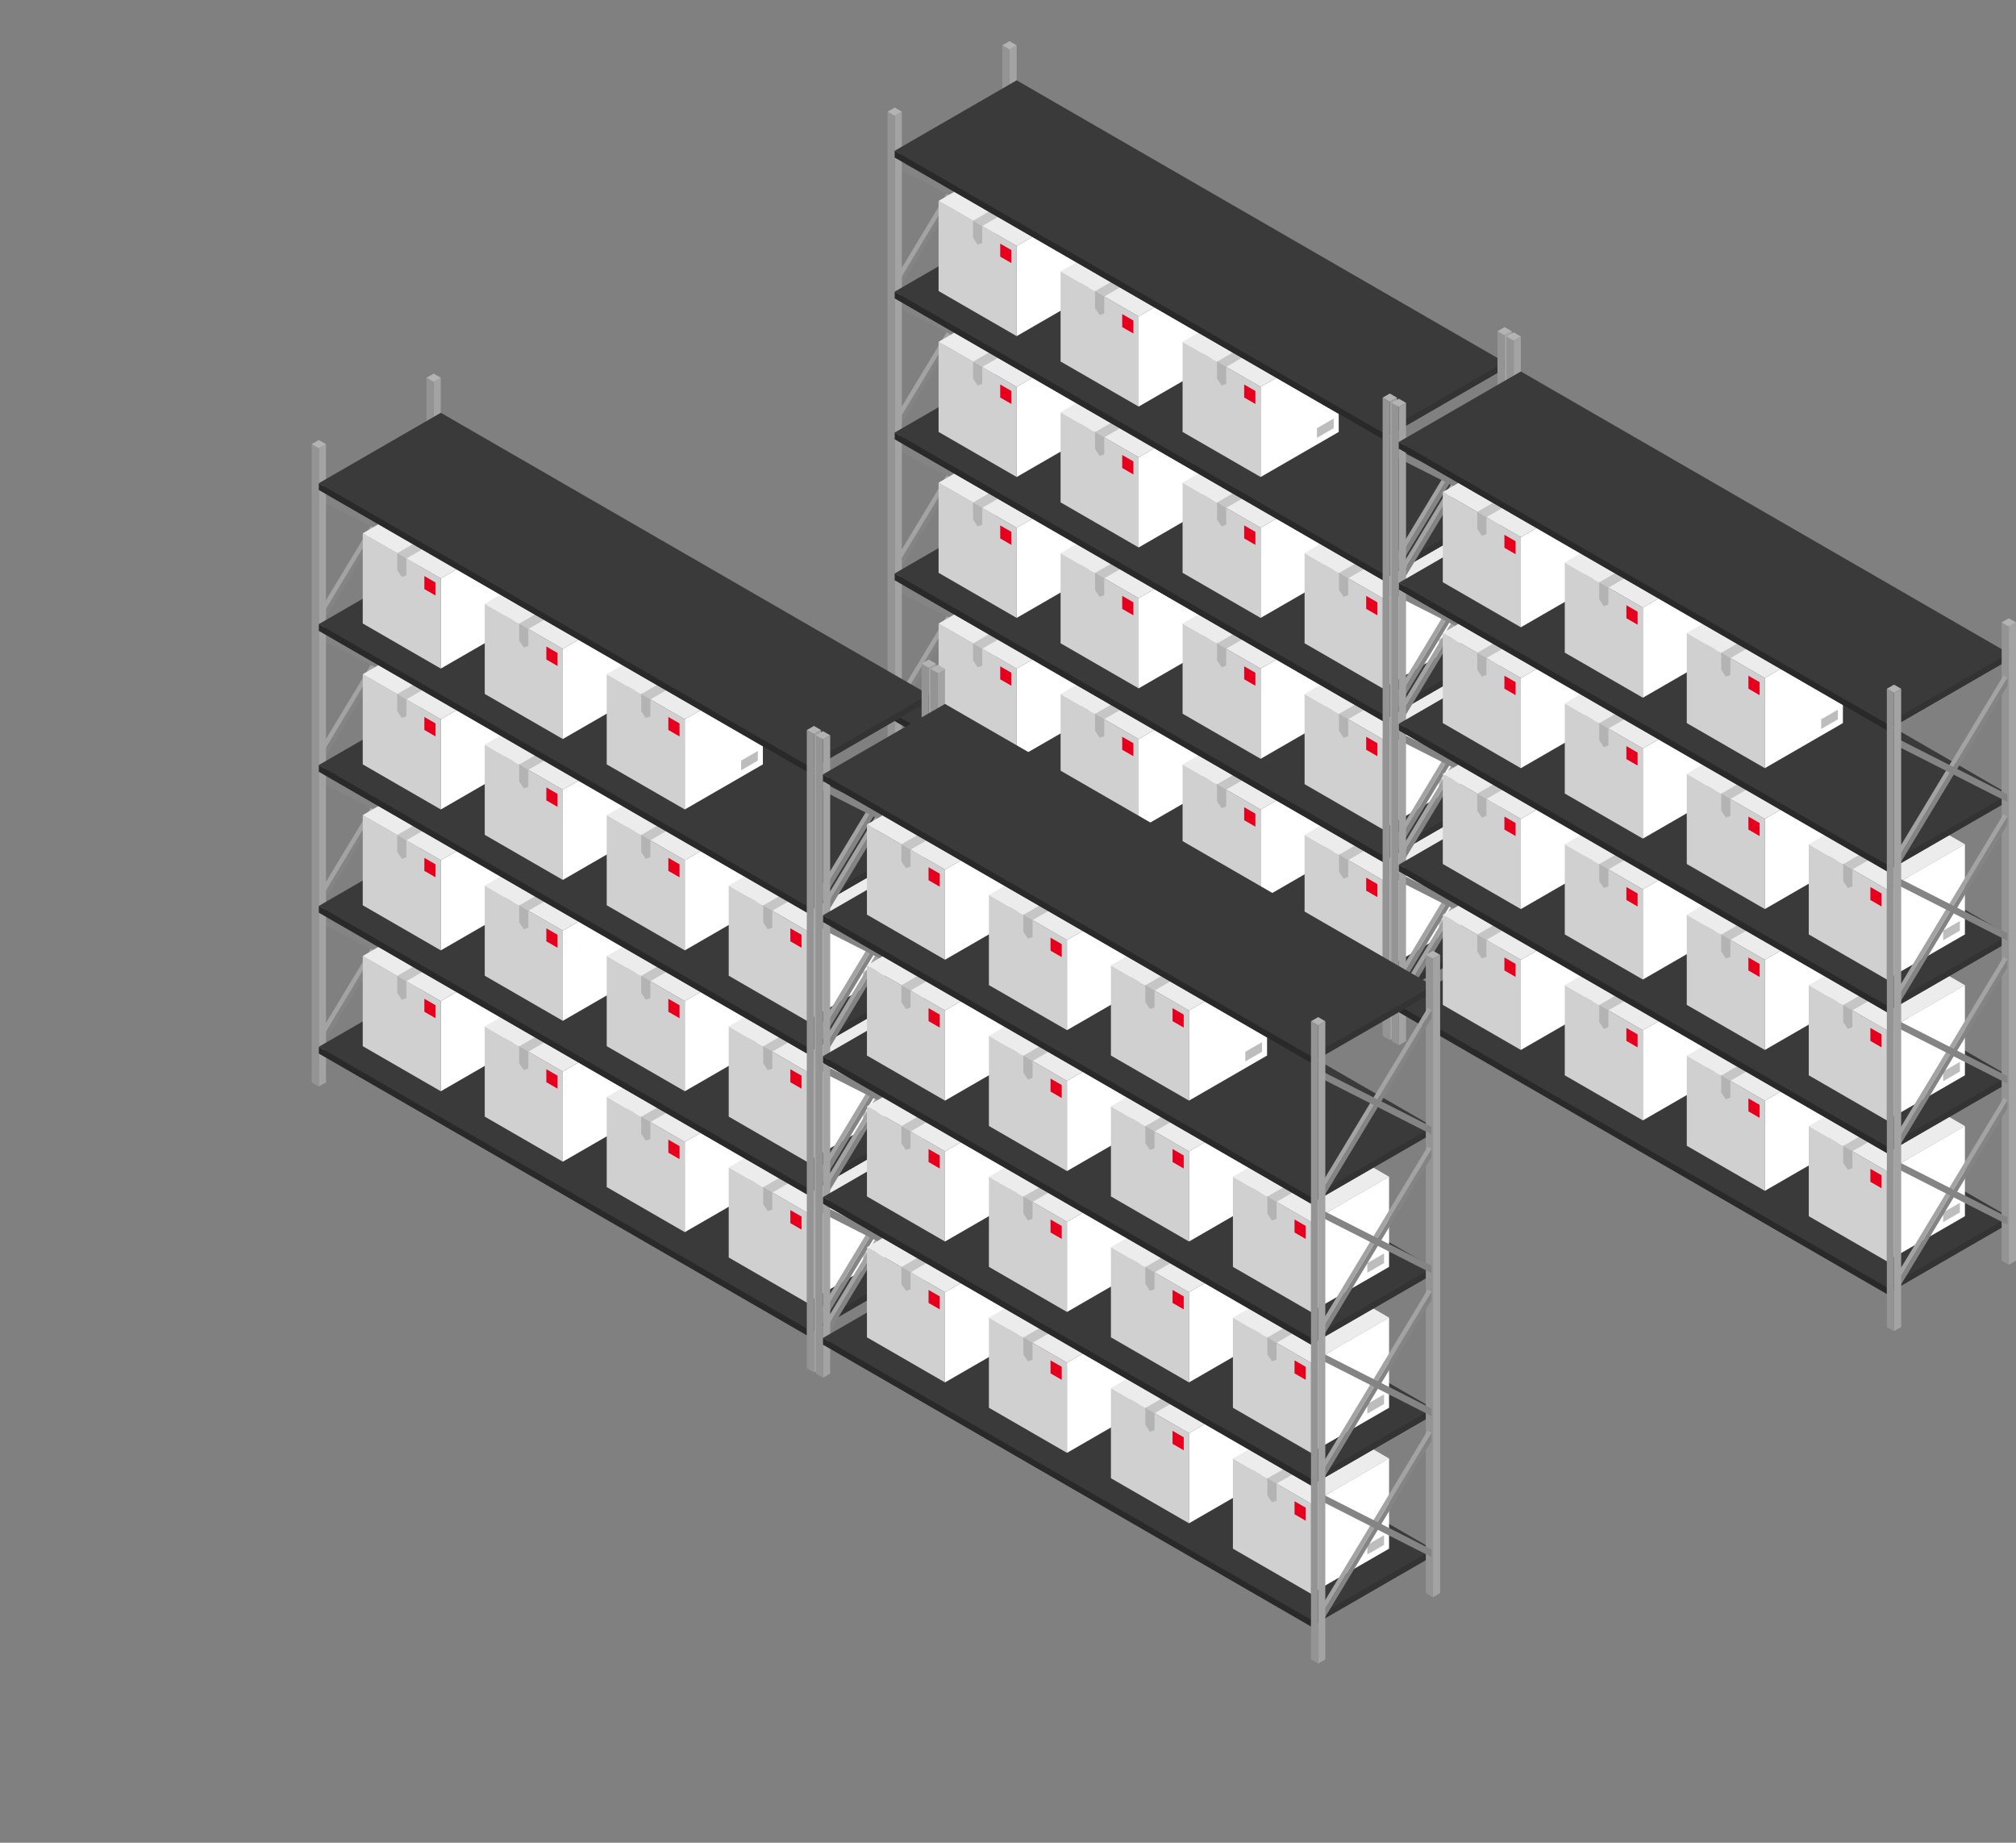 <?xml version="1.0" encoding="utf-8"?>
<!-- Generator: Adobe Illustrator 22.0.0, SVG Export Plug-In . SVG Version: 6.00 Build 0)  -->
<svg version="1.1" id="warehouse_x5F_big" xmlns="http://www.w3.org/2000/svg" xmlns:xlink="http://www.w3.org/1999/xlink" x="0px"
	 y="0px" viewBox="0 0 479.02 437.758" style="enable-background:new 0 0 479.02 437.758;" xml:space="preserve">
<rect x="0" y="0" width="479.02" height="437.758" fill="#808080" stroke="none"/>
<style type="text/css">
	.st0{fill:#A3A3A3;}
	.st1{fill:#949494;}
	.st2{fill:#B3B3B3;}
	.st3{fill:#848484;}
	.st4{fill:#3A3A3A;}
	.st5{fill:#333333;}
	.st6{fill:#292929;}
	.st7{fill:#D0D0D0;}
	.st8{fill:#ECECEC;}
	.st9{fill:#FFFFFF;}
	.st10{fill:#C6C6C6;}
	.st11{fill:#E6001E;}
	.st12{fill:#BDBDBD;}
	.st13{display:none;}
	.st14{display:inline;fill:#D0D0D0;}
	.st15{display:inline;fill:#ECECEC;}
	.st16{display:inline;fill:#FFFFFF;}
	.st17{display:inline;fill:#C6C6C6;}
	.st18{display:inline;fill:#B3B3B3;}
	.st19{display:inline;fill:#E6001E;}
	.st20{display:inline;fill:#BDBDBD;}
</style>
<polygon class="st0" points="239.865,163.369 239.865,11.747 241.569,10.764 241.569,162.385 "/>
<polygon class="st1" points="239.865,163.369 239.865,11.747 238.162,10.764 238.162,162.385 "/>
<polygon class="st2" points="239.865,11.747 238.162,10.764 239.865,9.78 241.569,10.764 "/>
<polygon class="st3" points="213.943,166.632 213.943,168.593 239.521,126.252 239.521,124.291 "/>
<polygon class="st0" points="239.521,124.291 213.943,166.632 213.026,166.103 238.604,123.762 "/>
<polygon class="st3" points="213.943,139.058 239.521,152.043 239.521,153.826 213.943,140.841 "/>
<polygon class="st3" points="213.943,133.132 213.943,135.093 239.521,92.751 239.521,90.79 "/>
<polygon class="st0" points="239.521,90.79 213.943,133.132 213.026,132.603 238.604,90.261 "/>
<polygon class="st3" points="213.943,105.558 239.521,118.542 239.521,120.325 213.943,107.34 "/>
<polygon class="st3" points="213.943,99.183 213.943,101.144 239.521,58.803 239.521,56.842 "/>
<polygon class="st0" points="239.521,56.842 213.943,99.183 213.026,98.654 238.604,56.312 "/>
<polygon class="st3" points="213.943,71.609 239.521,84.594 239.521,86.377 213.943,73.392 "/>
<polygon class="st3" points="213.943,66.219 213.943,68.18 239.521,25.839 239.521,23.878 "/>
<polygon class="st0" points="239.521,23.878 213.943,66.219 213.026,65.69 238.604,23.349 "/>
<polygon class="st3" points="213.943,38.645 239.521,51.63 239.521,53.413 213.943,40.428 "/>
<polygon class="st0" points="212.582,179.141 212.582,27.52 214.286,26.536 214.286,178.157 "/>
<polygon class="st1" points="212.582,179.141 212.582,27.52 210.879,26.536 210.879,178.157 "/>
<polygon class="st2" points="212.582,27.52 210.879,26.536 212.582,25.552 214.286,26.536 "/>
<polygon class="st4" points="212.582,169.701 241.569,152.966 357.516,219.908 328.529,236.643 "/>
<polygon class="st4" points="212.582,171.274 241.569,154.539 357.516,221.481 328.529,238.216 "/>
<polygon class="st5" points="357.516,219.908 357.516,221.481 328.529,238.216 328.529,236.643 "/>
<polygon class="st6" points="328.529,238.216 328.529,236.643 212.582,169.701 212.582,171.274 "/>
<polygon class="st7" points="223.018,169.551 223.018,148.129 241.569,158.84 241.569,180.262 "/>
<polygon class="st8" points="223.018,148.129 241.569,137.419 260.121,148.129 241.569,158.84 "/>
<polygon class="st9" points="241.569,158.84 241.569,180.262 260.121,169.551 260.121,148.129 "/>
<polygon class="st10" points="249.754,142.145 231.203,152.855 233.384,154.114 251.935,143.404 "/>
<polygon class="st2" points="231.203,152.855 231.203,156.883 232.293,158.519 233.384,158.142 
	233.384,154.114 "/>
<polygon class="st11" points="237.661,161.379 237.661,158.292 240.318,159.826 240.318,162.913 
	"/>
<polygon class="st12" points="258.924,168.657 258.924,166.367 254.953,168.66 254.953,170.95 "/>
<polygon class="st7" points="252.004,186.286 252.004,164.865 270.556,175.576 270.556,196.997 "/>
<polygon class="st8" points="252.004,164.865 270.556,154.154 289.107,164.865 270.556,175.576 "/>
<polygon class="st9" points="270.556,175.576 270.556,196.997 289.107,186.286 289.107,164.865 "/>
<polygon class="st10" points="278.741,158.88 260.19,169.591 262.37,170.85 280.922,160.139 
	"/>
<polygon class="st2" points="260.19,169.591 260.19,173.618 261.28,175.255 262.37,174.878 
	262.37,170.85 "/>
<polygon class="st11" points="266.648,178.114 266.648,175.028 269.305,176.562 269.305,179.648 "/>
<polygon class="st12" points="287.911,185.393 287.911,183.103 283.94,185.396 283.94,187.686 
	"/>
<polygon class="st7" points="280.991,203.022 280.991,181.6 299.542,192.311 299.542,213.732 "/>
<polygon class="st8" points="280.991,181.6 299.542,170.89 318.094,181.6 299.542,192.311 "/>
<polygon class="st9" points="299.542,192.311 299.542,213.732 318.094,203.022 318.094,181.6 "/>
<polygon class="st10" points="307.728,175.616 289.176,186.326 291.357,187.585 309.909,176.875 "/>
<polygon class="st2" points="289.176,186.326 289.176,190.354 290.267,191.99 291.357,191.613 
	291.357,187.585 "/>
<polygon class="st11" points="295.635,194.85 295.635,191.763 298.292,193.297 298.292,196.384 "/>
<polygon class="st12" points="316.898,202.128 316.898,199.838 312.926,202.131 312.926,204.421 "/>
<polygon class="st7" points="309.978,219.757 309.978,198.336 328.529,209.047 328.529,230.468 "/>
<polygon class="st8" points="309.978,198.336 328.529,187.625 347.081,198.336 328.529,209.047 "/>
<polygon class="st9" points="328.529,209.047 328.529,230.468 347.081,219.757 347.081,198.336 "/>
<polygon class="st10" points="336.715,192.351 318.163,203.062 320.344,204.321 338.895,193.61 "/>
<polygon class="st2" points="318.163,203.062 318.163,207.089 319.253,208.726 320.344,208.348 
	320.344,204.321 "/>
<polygon class="st11" points="324.621,211.585 324.621,208.499 327.278,210.033 327.278,213.119 "/>
<polygon class="st12" points="345.884,218.864 345.884,216.574 341.913,218.867 341.913,221.157 "/>
<polygon class="st4" points="212.582,136.23 241.569,119.495 357.516,186.437 328.529,203.172 "/>
<polygon class="st4" points="212.582,137.804 241.569,121.068 357.516,188.01 328.529,204.745 "/>
<polygon class="st5" points="357.516,186.437 357.516,188.01 328.529,204.745 328.529,203.172 "/>
<polygon class="st6" points="328.529,204.745 328.529,203.172 212.582,136.23 212.582,137.804 "/>
<polygon class="st7" points="223.018,136.08 223.018,114.659 241.569,125.369 241.569,146.791 "/>
<polygon class="st8" points="223.018,114.659 241.569,103.948 260.121,114.659 241.569,125.369 "/>
<polygon class="st9" points="241.569,125.369 241.569,146.791 260.121,136.08 260.121,114.659 "/>
<polygon class="st10" points="249.754,108.674 231.203,119.384 233.384,120.643 251.935,109.933 "/>
<polygon class="st2" points="231.203,119.384 231.203,123.412 232.293,125.049 233.384,124.671 
	233.384,120.643 "/>
<polygon class="st11" points="237.661,127.908 237.661,124.821 240.318,126.356 240.318,129.442 "/>
<polygon class="st12" points="258.924,135.186 258.924,132.896 254.953,135.189 254.953,137.479 "/>
<polygon class="st7" points="252.004,152.815 252.004,131.394 270.556,142.105 270.556,163.526 "/>
<polygon class="st8" points="252.004,131.394 270.556,120.683 289.107,131.394 270.556,142.105 "/>
<polygon class="st9" points="270.556,142.105 270.556,163.526 289.107,152.815 289.107,131.394 "/>
<polygon class="st10" points="278.741,125.409 260.19,136.12 262.37,137.379 280.922,126.668 
	"/>
<polygon class="st2" points="260.19,136.12 260.19,140.148 261.28,141.784 262.37,141.407 
	262.37,137.379 "/>
<polygon class="st11" points="266.648,144.643 266.648,141.557 269.305,143.091 269.305,146.177 "/>
<polygon class="st12" points="287.911,151.922 287.911,149.632 283.94,151.925 283.94,154.215 
	"/>
<polygon class="st7" points="280.991,169.551 280.991,148.129 299.542,158.84 299.542,180.262 "/>
<polygon class="st8" points="280.991,148.129 299.542,137.419 318.094,148.129 299.542,158.84 "/>
<polygon class="st9" points="299.542,158.84 299.542,180.262 318.094,169.551 318.094,148.129 "/>
<polygon class="st10" points="307.728,142.145 289.176,152.855 291.357,154.114 309.909,143.404 "/>
<polygon class="st2" points="289.176,152.855 289.176,156.883 290.267,158.519 291.357,158.142 
	291.357,154.114 "/>
<polygon class="st11" points="295.635,161.379 295.635,158.292 298.292,159.826 298.292,162.913 "/>
<polygon class="st12" points="316.898,168.657 316.898,166.367 312.926,168.66 312.926,170.95 "/>
<polygon class="st7" points="309.978,186.286 309.978,164.865 328.529,175.576 328.529,196.997 "/>
<polygon class="st8" points="309.978,164.865 328.529,154.154 347.081,164.865 328.529,175.576 "/>
<polygon class="st9" points="328.529,175.576 328.529,196.997 347.081,186.286 347.081,164.865 "/>
<polygon class="st10" points="336.715,158.88 318.163,169.591 320.344,170.85 338.895,160.139 "/>
<polygon class="st2" points="318.163,169.591 318.163,173.618 319.253,175.255 320.344,174.878 
	320.344,170.85 "/>
<polygon class="st11" points="324.621,178.114 324.621,175.028 327.278,176.562 327.278,179.648 "/>
<polygon class="st12" points="345.884,185.393 345.884,183.103 341.913,185.396 341.913,187.686 
	"/>
<polygon class="st4" points="212.582,102.759 241.569,86.024 357.516,152.966 328.529,169.701 "/>
<polygon class="st4" points="212.582,104.333 241.569,87.597 357.516,154.539 328.529,171.274 "/>
<polygon class="st5" points="357.516,152.966 357.516,154.539 328.529,171.274 328.529,169.701 "/>
<polygon class="st6" points="328.529,171.274 328.529,169.701 212.582,102.759 212.582,104.333 "/>
<polygon class="st7" points="223.018,102.609 223.018,81.188 241.569,91.898 241.569,113.32 "/>
<polygon class="st8" points="223.018,81.188 241.569,70.477 260.121,81.188 241.569,91.898 "/>
<polygon class="st9" points="241.569,91.898 241.569,113.32 260.121,102.609 260.121,81.188 "/>
<polygon class="st10" points="249.754,75.203 231.203,85.913 233.384,87.172 251.935,76.462 "/>
<polygon class="st2" points="231.203,85.913 231.203,89.941 232.293,91.578 233.384,91.2 
	233.384,87.172 "/>
<polygon class="st11" points="237.661,94.437 237.661,91.35 240.318,92.885 240.318,95.971 "/>
<polygon class="st12" points="258.924,101.715 258.924,99.425 254.953,101.718 254.953,104.008 "/>
<polygon class="st7" points="252.004,119.344 252.004,97.923 270.556,108.634 270.556,130.055 "/>
<polygon class="st8" points="252.004,97.923 270.556,87.212 289.107,97.923 270.556,108.634 "/>
<polygon class="st9" points="270.556,108.634 270.556,130.055 289.107,119.344 289.107,97.923 "/>
<polygon class="st10" points="278.741,91.938 260.19,102.649 262.37,103.908 280.922,93.197 "/>
<polygon class="st2" points="260.19,102.649 260.19,106.677 261.28,108.313 262.37,107.936 
	262.37,103.908 "/>
<polygon class="st11" points="266.648,111.172 266.648,108.086 269.305,109.62 269.305,112.706 "/>
<polygon class="st12" points="287.911,118.451 287.911,116.161 283.94,118.454 283.94,120.744 
	"/>
<polygon class="st7" points="280.991,136.08 280.991,114.659 299.542,125.369 299.542,146.791 "/>
<polygon class="st8" points="280.991,114.659 299.542,103.948 318.094,114.659 299.542,125.369 "/>
<polygon class="st9" points="299.542,125.369 299.542,146.791 318.094,136.08 318.094,114.659 "/>
<polygon class="st10" points="307.728,108.674 289.176,119.384 291.357,120.643 309.909,109.933 "/>
<polygon class="st2" points="289.176,119.384 289.176,123.412 290.267,125.049 291.357,124.671 
	291.357,120.643 "/>
<polygon class="st11" points="295.635,127.908 295.635,124.821 298.292,126.356 298.292,129.442 "/>
<polygon class="st12" points="316.898,135.186 316.898,132.896 312.926,135.189 312.926,137.479 
	"/>
<polygon class="st7" points="309.978,152.815 309.978,131.394 328.529,142.105 328.529,163.526 "/>
<polygon class="st8" points="309.978,131.394 328.529,120.683 347.081,131.394 328.529,142.105 "/>
<polygon class="st9" points="328.529,142.105 328.529,163.526 347.081,152.815 347.081,131.394 "/>
<polygon class="st10" points="336.715,125.409 318.163,136.12 320.344,137.379 338.895,126.668 "/>
<polygon class="st2" points="318.163,136.12 318.163,140.148 319.253,141.784 320.344,141.407 
	320.344,137.379 "/>
<polygon class="st11" points="324.621,144.643 324.621,141.557 327.278,143.091 327.278,146.177 "/>
<polygon class="st12" points="345.884,151.922 345.884,149.632 341.913,151.925 341.913,154.215 
	"/>
<polygon class="st4" points="212.582,69.288 241.569,52.553 357.516,119.495 328.529,136.23 "/>
<polygon class="st4" points="212.582,70.862 241.569,54.126 357.516,121.068 328.529,137.804 "/>
<polygon class="st5" points="357.516,119.495 357.516,121.068 328.529,137.804 328.529,136.23 "/>
<polygon class="st6" points="328.529,137.804 328.529,136.23 212.582,69.288 212.582,70.862 "/>
<polygon class="st7" points="223.018,69.138 223.018,47.717 241.569,58.427 241.569,79.849 "/>
<polygon class="st8" points="223.018,47.717 241.569,37.006 260.121,47.717 241.569,58.427 "/>
<polygon class="st9" points="241.569,58.427 241.569,79.849 260.121,69.138 260.121,47.717 "/>
<polygon class="st10" points="249.754,41.732 231.203,52.442 233.384,53.702 251.935,42.991 "/>
<polygon class="st2" points="231.203,52.442 231.203,56.47 232.293,58.107 233.384,57.729 
	233.384,53.702 "/>
<polygon class="st11" points="237.661,60.966 237.661,57.88 240.318,59.414 240.318,62.5 "/>
<polygon class="st12" points="258.924,68.244 258.924,65.954 254.953,68.247 254.953,70.537 "/>
<polygon class="st7" points="252.004,85.874 252.004,64.452 270.556,75.163 270.556,96.584 "/>
<polygon class="st8" points="252.004,64.452 270.556,53.741 289.107,64.452 270.556,75.163 "/>
<polygon class="st9" points="270.556,75.163 270.556,96.584 289.107,85.873 289.107,64.452 "/>
<polygon class="st10" points="278.741,58.467 260.19,69.178 262.37,70.437 280.922,59.726 "/>
<polygon class="st2" points="260.19,69.178 260.19,73.206 261.28,74.842 262.37,74.465 
	262.37,70.437 "/>
<polygon class="st11" points="266.648,77.701 266.648,74.615 269.305,76.149 269.305,79.236 "/>
<polygon class="st12" points="287.911,84.98 287.911,82.69 283.94,84.983 283.94,87.273 "/>
<polygon class="st7" points="280.991,102.609 280.991,81.188 299.542,91.898 299.542,113.32 "/>
<polygon class="st8" points="280.991,81.188 299.542,70.477 318.094,81.188 299.542,91.898 "/>
<polygon class="st9" points="299.542,91.898 299.542,113.32 318.094,102.609 318.094,81.188 "/>
<polygon class="st10" points="307.728,75.203 289.176,85.913 291.357,87.172 309.909,76.462 "/>
<polygon class="st2" points="289.176,85.913 289.176,89.941 290.267,91.578 291.357,91.2 
	291.357,87.172 "/>
<polygon class="st11" points="295.635,94.437 295.635,91.35 298.292,92.885 298.292,95.971 "/>
<polygon class="st12" points="316.898,101.715 316.898,99.425 312.926,101.718 312.926,104.008 "/>
<polygon class="st4" points="212.582,35.817 241.569,19.082 357.516,86.024 328.529,102.759 "/>
<polygon class="st4" points="212.582,37.391 241.569,20.655 357.516,87.597 328.529,104.333 "/>
<polygon class="st5" points="357.516,86.024 357.516,87.597 328.529,104.333 328.529,102.759 "/>
<polygon class="st6" points="328.529,104.333 328.529,102.759 212.582,35.817 212.582,37.391 "/>
<polygon class="st0" points="357.516,231.294 357.516,79.673 359.22,78.689 359.22,230.311 "/>
<polygon class="st1" points="357.516,231.294 357.516,79.673 355.812,78.689 355.812,230.311 "/>
<polygon class="st2" points="357.516,79.673 355.812,78.689 357.516,77.706 359.22,78.689 "/>
<polygon class="st3" points="331.593,234.558 331.593,236.519 357.171,194.177 357.171,192.216 "/>
<polygon class="st0" points="357.171,192.216 331.593,234.558 330.677,234.029 356.255,191.687 "/>
<polygon class="st3" points="331.593,206.984 357.171,219.969 357.171,221.751 331.593,208.766 "/>
<polygon class="st3" points="331.593,201.057 331.593,203.018 357.171,160.677 357.171,158.716 "/>
<polygon class="st0" points="357.171,158.716 331.593,201.057 330.677,200.528 356.255,158.187 "/>
<polygon class="st3" points="331.593,173.483 357.171,186.468 357.171,188.251 331.593,175.266 "/>
<polygon class="st3" points="331.593,167.109 331.593,169.07 357.171,126.728 357.171,124.767 "/>
<polygon class="st0" points="357.171,124.767 331.593,167.109 330.677,166.58 356.255,124.238 "/>
<polygon class="st3" points="331.593,139.535 357.171,152.519 357.171,154.302 331.593,141.317 "/>
<polygon class="st3" points="331.593,134.145 331.593,136.106 357.171,93.764 357.171,91.803 "/>
<polygon class="st0" points="357.171,91.803 331.593,134.145 330.677,133.616 356.255,91.274 "/>
<polygon class="st3" points="331.593,106.571 357.171,119.556 357.171,121.338 331.593,108.354 "/>
<polygon class="st0" points="330.233,247.067 330.233,95.445 331.937,94.462 331.937,246.083 "/>
<polygon class="st1" points="330.233,247.067 330.233,95.445 328.529,94.462 328.529,246.083 "/>
<polygon class="st2" points="330.233,95.445 328.529,94.462 330.233,93.478 331.937,94.462 "/>
<g class="st13">
	<polygon class="st14" points="270.942,142.878 270.942,132.203 280.186,137.54 280.186,148.215 	
		"/>
	<polygon class="st15" points="270.942,132.203 280.186,126.866 289.43,132.203 280.186,137.54 	
		"/>
	<polygon class="st16" points="280.186,137.54 280.186,148.215 289.43,142.878 289.43,132.203 	
		"/>
	<polygon class="st17" points="284.265,129.221 275.021,134.558 276.107,135.186 285.352,129.848 	
		"/>
	<polygon class="st18" points="275.021,134.558 275.021,136.565 275.564,137.381 276.107,137.193 
		276.107,135.186 	"/>
	<polygon class="st19" points="278.239,138.805 278.239,137.267 279.563,138.032 279.563,139.57 	
		"/>
	<polygon class="st20" points="288.834,142.432 288.834,141.291 286.855,142.434 286.855,143.575 	
		"/>
</g>
<polygon class="st0" points="359.665,232.535 359.665,80.914 361.369,79.93 361.369,231.552 "/>
<polygon class="st1" points="359.665,232.535 359.665,80.914 357.962,79.93 357.962,231.552 "/>
<polygon class="st2" points="359.665,80.914 357.962,79.93 359.665,78.947 361.369,79.93 "/>
<polygon class="st3" points="333.742,235.799 333.742,237.76 359.32,195.418 359.32,193.457 "/>
<polygon class="st0" points="359.32,193.457 333.742,235.799 332.826,235.27 358.404,192.928 "/>
<polygon class="st3" points="333.742,208.225 359.32,221.209 359.32,222.992 333.742,210.007 "/>
<polygon class="st3" points="333.742,202.298 333.742,204.259 359.32,161.918 359.32,159.957 "/>
<polygon class="st0" points="359.32,159.957 333.742,202.298 332.826,201.769 358.404,159.428 "/>
<polygon class="st3" points="333.742,174.724 359.32,187.709 359.32,189.492 333.742,176.507 "/>
<polygon class="st3" points="333.742,168.35 333.742,170.311 359.32,127.969 359.32,126.008 "/>
<polygon class="st0" points="359.32,126.008 333.742,168.35 332.826,167.82 358.404,125.479 "/>
<polygon class="st3" points="333.742,140.776 359.32,153.76 359.32,155.543 333.742,142.558 "/>
<polygon class="st3" points="333.742,135.386 333.742,137.347 359.32,95.005 359.32,93.044 "/>
<polygon class="st0" points="359.32,93.044 333.742,135.386 332.826,134.857 358.404,92.515 "/>
<polygon class="st3" points="333.742,107.812 359.32,120.797 359.32,122.579 333.742,109.595 "/>
<polygon class="st0" points="332.382,248.308 332.382,96.686 334.086,95.703 334.086,247.324 "/>
<polygon class="st1" points="332.382,248.308 332.382,96.686 330.679,95.703 330.679,247.324 "/>
<polygon class="st2" points="332.382,96.686 330.679,95.703 332.382,94.719 334.086,95.703 "/>
<polygon class="st4" points="332.382,238.868 361.369,222.132 477.316,289.074 448.329,305.81 "/>
<polygon class="st4" points="332.382,240.441 361.369,223.706 477.316,290.647 448.329,307.383 "/>
<polygon class="st5" points="477.316,289.074 477.316,290.647 448.329,307.383 448.329,305.81 "/>
<polygon class="st6" points="448.329,307.383 448.329,305.81 332.382,238.868 332.382,240.441 "/>
<polygon class="st7" points="342.818,238.717 342.818,217.296 361.369,228.007 361.369,249.428 "/>
<polygon class="st8" points="342.818,217.296 361.369,206.585 379.921,217.296 361.369,228.007 "/>
<polygon class="st9" points="361.369,228.007 361.369,249.428 379.92,238.717 379.921,217.296 "/>
<polygon class="st10" points="369.554,211.311 351.003,222.022 353.184,223.281 371.735,212.57 
	"/>
<polygon class="st2" points="351.003,222.022 351.003,226.05 352.093,227.686 353.184,227.309 
	353.184,223.281 "/>
<polygon class="st11" points="357.461,230.545 357.461,227.459 360.118,228.993 360.118,232.079 "/>
<polygon class="st12" points="378.724,237.824 378.724,235.534 374.753,237.827 374.753,240.117 "/>
<polygon class="st7" points="371.804,255.453 371.804,234.031 390.356,244.742 390.356,266.164 "/>
<polygon class="st8" points="371.804,234.031 390.356,223.321 408.907,234.031 390.356,244.742 "/>
<polygon class="st9" points="390.356,244.742 390.356,266.164 408.907,255.453 408.907,234.031 "/>
<polygon class="st10" points="398.541,228.047 379.99,238.757 382.17,240.016 400.722,229.306 "/>
<polygon class="st2" points="379.99,238.757 379.99,242.785 381.08,244.421 382.17,244.044 
	382.17,240.016 "/>
<polygon class="st11" points="386.448,247.281 386.448,244.194 389.105,245.728 389.105,248.815 
	"/>
<polygon class="st12" points="407.711,254.559 407.711,252.269 403.74,254.562 403.74,256.852 "/>
<polygon class="st7" points="400.791,272.188 400.791,250.767 419.342,261.478 419.342,282.899 "/>
<polygon class="st8" points="400.791,250.767 419.342,240.056 437.894,250.767 419.342,261.478 "/>
<polygon class="st9" points="419.342,261.478 419.342,282.899 437.894,272.188 437.894,250.767 "/>
<polygon class="st10" points="427.528,244.782 408.976,255.493 411.157,256.752 429.708,246.041 "/>
<polygon class="st2" points="408.976,255.493 408.976,259.52 410.067,261.157 411.157,260.779 
	411.157,256.752 "/>
<polygon class="st11" points="415.435,264.016 415.435,260.93 418.092,262.464 418.092,265.55 
	"/>
<polygon class="st12" points="436.698,271.295 436.698,269.005 432.726,271.298 432.726,273.588 
	"/>
<polygon class="st7" points="429.778,288.924 429.778,267.502 448.329,278.213 448.329,299.634 "/>
<polygon class="st8" points="429.778,267.502 448.329,256.792 466.881,267.502 448.329,278.213 "/>
<polygon class="st9" points="448.329,278.213 448.329,299.634 466.88,288.924 466.881,267.502 "/>
<polygon class="st10" points="456.514,261.517 437.963,272.228 440.144,273.487 458.695,262.777 
	"/>
<polygon class="st2" points="437.963,272.228 437.963,276.256 439.053,277.892 440.144,277.515 
	440.144,273.487 "/>
<polygon class="st11" points="444.421,280.752 444.421,277.665 447.078,279.199 447.078,282.286 
	"/>
<polygon class="st12" points="465.684,288.03 465.684,285.74 461.713,288.033 461.713,290.323 
	"/>
<polygon class="st4" points="332.382,205.397 361.369,188.661 477.316,255.603 448.329,272.339 "/>
<polygon class="st4" points="332.382,206.97 361.369,190.235 477.316,257.176 448.329,273.912 "/>
<polygon class="st5" points="477.316,255.603 477.316,257.176 448.329,273.912 448.329,272.339 "/>
<polygon class="st6" points="448.329,273.912 448.329,272.339 332.382,205.397 332.382,206.97 "/>
<polygon class="st7" points="342.818,205.246 342.818,183.825 361.369,194.536 361.369,215.957 "/>
<polygon class="st8" points="342.818,183.825 361.369,173.114 379.921,183.825 361.369,194.536 "/>
<polygon class="st9" points="361.369,194.536 361.369,215.957 379.92,205.246 379.921,183.825 "/>
<polygon class="st10" points="369.554,177.84 351.003,188.551 353.184,189.81 371.735,179.099 "/>
<polygon class="st2" points="351.003,188.551 351.003,192.579 352.093,194.215 353.184,193.838 
	353.184,189.81 "/>
<polygon class="st11" points="357.461,197.074 357.461,193.988 360.118,195.522 360.118,198.608 
	"/>
<polygon class="st12" points="378.724,204.353 378.724,202.063 374.753,204.356 374.753,206.646 
	"/>
<polygon class="st7" points="371.804,221.982 371.804,200.561 390.356,211.271 390.356,232.693 "/>
<polygon class="st8" points="371.804,200.561 390.356,189.85 408.907,200.561 390.356,211.271 "/>
<polygon class="st9" points="390.356,211.271 390.356,232.693 408.907,221.982 408.907,200.561 "/>
<polygon class="st10" points="398.541,194.576 379.99,205.286 382.17,206.545 400.722,195.835 "/>
<polygon class="st2" points="379.99,205.286 379.99,209.314 381.08,210.951 382.17,210.573 
	382.17,206.545 "/>
<polygon class="st11" points="386.448,213.81 386.448,210.723 389.105,212.258 389.105,215.344 
	"/>
<polygon class="st12" points="407.711,221.088 407.711,218.798 403.74,221.091 403.74,223.381 "/>
<polygon class="st7" points="400.791,238.717 400.791,217.296 419.342,228.007 419.342,249.428 "/>
<polygon class="st8" points="400.791,217.296 419.342,206.585 437.894,217.296 419.342,228.007 "/>
<polygon class="st9" points="419.342,228.007 419.342,249.428 437.894,238.717 437.894,217.296 "/>
<polygon class="st10" points="427.528,211.311 408.976,222.022 411.157,223.281 429.708,212.57 "/>
<polygon class="st2" points="408.976,222.022 408.976,226.05 410.067,227.686 411.157,227.309 
	411.157,223.281 "/>
<polygon class="st11" points="415.435,230.545 415.435,227.459 418.092,228.993 418.092,232.079 "/>
<polygon class="st12" points="436.698,237.824 436.698,235.534 432.726,237.827 432.726,240.117 "/>
<polygon class="st7" points="429.778,255.453 429.778,234.031 448.329,244.742 448.329,266.164 "/>
<polygon class="st8" points="429.778,234.031 448.329,223.321 466.881,234.031 448.329,244.742 "/>
<polygon class="st9" points="448.329,244.742 448.329,266.164 466.88,255.453 466.881,234.031 "/>
<polygon class="st10" points="456.514,228.047 437.963,238.757 440.144,240.016 458.695,229.306 
	"/>
<polygon class="st2" points="437.963,238.757 437.963,242.785 439.053,244.421 440.144,244.044 
	440.144,240.016 "/>
<polygon class="st11" points="444.421,247.281 444.421,244.194 447.078,245.728 447.078,248.815 
	"/>
<polygon class="st12" points="465.684,254.559 465.684,252.269 461.713,254.562 461.713,256.852 
	"/>
<polygon class="st4" points="332.382,171.926 361.369,155.19 477.316,222.132 448.329,238.868 "/>
<polygon class="st4" points="332.382,173.499 361.369,156.764 477.316,223.706 448.329,240.441 "/>
<polygon class="st5" points="477.316,222.132 477.316,223.706 448.329,240.441 448.329,238.868 "/>
<polygon class="st6" points="448.329,240.441 448.329,238.868 332.382,171.926 332.382,173.499 "/>
<polygon class="st7" points="342.818,171.775 342.818,150.354 361.369,161.065 361.369,182.486 "/>
<polygon class="st8" points="342.818,150.354 361.369,139.643 379.921,150.354 361.369,161.065 "/>
<polygon class="st9" points="361.369,161.065 361.369,182.486 379.92,171.775 379.921,150.354 "/>
<polygon class="st10" points="369.554,144.369 351.003,155.08 353.184,156.339 371.735,145.628 
	"/>
<polygon class="st2" points="351.003,155.08 351.003,159.108 352.093,160.744 353.184,160.367 
	353.184,156.339 "/>
<polygon class="st11" points="357.461,163.603 357.461,160.517 360.118,162.051 360.118,165.137 "/>
<polygon class="st12" points="378.724,170.882 378.724,168.592 374.753,170.885 374.753,173.175 "/>
<polygon class="st7" points="371.804,188.511 371.804,167.09 390.356,177.8 390.356,199.222 "/>
<polygon class="st8" points="371.804,167.09 390.356,156.379 408.907,167.09 390.356,177.8 "/>
<polygon class="st9" points="390.356,177.8 390.356,199.222 408.907,188.511 408.907,167.09 "/>
<polygon class="st10" points="398.541,161.105 379.99,171.815 382.17,173.074 400.722,162.364 "/>
<polygon class="st2" points="379.99,171.815 379.99,175.843 381.08,177.48 382.17,177.102 
	382.17,173.074 "/>
<polygon class="st11" points="386.448,180.339 386.448,177.252 389.105,178.787 389.105,181.873 
	"/>
<polygon class="st12" points="407.711,187.617 407.711,185.327 403.74,187.62 403.74,189.91 "/>
<polygon class="st7" points="400.791,205.246 400.791,183.825 419.342,194.536 419.342,215.957 "/>
<polygon class="st8" points="400.791,183.825 419.342,173.114 437.894,183.825 419.342,194.536 "/>
<polygon class="st9" points="419.342,194.536 419.342,215.957 437.894,205.246 437.894,183.825 "/>
<polygon class="st10" points="427.528,177.84 408.976,188.551 411.157,189.81 429.709,179.099 "/>
<polygon class="st2" points="408.976,188.551 408.976,192.579 410.067,194.215 411.157,193.838 
	411.157,189.81 "/>
<polygon class="st11" points="415.435,197.074 415.435,193.988 418.092,195.522 418.092,198.608 "/>
<polygon class="st12" points="436.698,204.353 436.698,202.063 432.726,204.356 432.726,206.646 
	"/>
<polygon class="st7" points="429.778,221.982 429.778,200.561 448.329,211.271 448.329,232.693 "/>
<polygon class="st8" points="429.778,200.561 448.329,189.85 466.881,200.561 448.329,211.271 "/>
<polygon class="st9" points="448.329,211.271 448.329,232.693 466.881,221.982 466.881,200.561 "/>
<polygon class="st10" points="456.514,194.576 437.963,205.286 440.144,206.545 458.695,195.835 
	"/>
<polygon class="st2" points="437.963,205.286 437.963,209.314 439.053,210.951 440.144,210.573 
	440.144,206.545 "/>
<polygon class="st11" points="444.421,213.81 444.421,210.723 447.078,212.258 447.078,215.344 
	"/>
<polygon class="st12" points="465.684,221.088 465.684,218.798 461.713,221.091 461.713,223.381 "/>
<polygon class="st4" points="332.382,138.455 361.369,121.719 477.316,188.661 448.329,205.397 "/>
<polygon class="st4" points="332.382,140.028 361.369,123.293 477.316,190.235 448.329,206.97 "/>
<polygon class="st5" points="477.316,188.661 477.316,190.235 448.329,206.97 448.329,205.397 "/>
<polygon class="st6" points="448.329,206.97 448.329,205.397 332.382,138.455 332.382,140.028 "/>
<polygon class="st7" points="342.818,138.305 342.818,116.883 361.369,127.594 361.369,149.015 "/>
<polygon class="st8" points="342.818,116.883 361.369,106.172 379.921,116.883 361.369,127.594 "/>
<polygon class="st9" points="361.369,127.594 361.369,149.015 379.92,138.305 379.921,116.883 "/>
<polygon class="st10" points="369.554,110.898 351.003,121.609 353.184,122.868 371.735,112.157 
	"/>
<polygon class="st2" points="351.003,121.609 351.003,125.637 352.093,127.273 353.184,126.896 
	353.184,122.868 "/>
<polygon class="st11" points="357.461,130.132 357.461,127.046 360.118,128.58 360.118,131.667 
	"/>
<polygon class="st12" points="378.724,137.411 378.724,135.121 374.753,137.414 374.753,139.704 "/>
<polygon class="st7" points="371.804,155.04 371.804,133.619 390.356,144.329 390.356,165.751 "/>
<polygon class="st8" points="371.804,133.619 390.356,122.908 408.907,133.619 390.356,144.329 "/>
<polygon class="st9" points="390.356,144.329 390.356,165.751 408.907,155.04 408.907,133.619 "/>
<polygon class="st10" points="398.541,127.634 379.99,138.344 382.17,139.604 400.722,128.893 "/>
<polygon class="st2" points="379.99,138.344 379.99,142.372 381.08,144.009 382.17,143.631 
	382.17,139.604 "/>
<polygon class="st11" points="386.448,146.868 386.448,143.782 389.105,145.316 389.105,148.402 
	"/>
<polygon class="st12" points="407.711,154.146 407.711,151.856 403.74,154.149 403.74,156.439 "/>
<polygon class="st7" points="400.791,171.775 400.791,150.354 419.342,161.065 419.342,182.486 "/>
<polygon class="st8" points="400.791,150.354 419.342,139.643 437.894,150.354 419.342,161.065 "/>
<polygon class="st9" points="419.342,161.065 419.342,182.486 437.894,171.775 437.894,150.354 "/>
<polygon class="st10" points="427.528,144.369 408.976,155.08 411.157,156.339 429.709,145.628 
	"/>
<polygon class="st2" points="408.976,155.08 408.976,159.108 410.067,160.744 411.157,160.367 
	411.157,156.339 "/>
<polygon class="st11" points="415.435,163.603 415.435,160.517 418.092,162.051 418.092,165.137 "/>
<polygon class="st12" points="436.698,170.882 436.698,168.592 432.726,170.885 432.726,173.175 "/>
<polygon class="st4" points="332.382,104.984 361.369,88.248 477.316,155.19 448.329,171.926 "/>
<polygon class="st4" points="332.382,106.557 361.369,89.822 477.316,156.764 448.329,173.499 "/>
<polygon class="st5" points="477.316,155.19 477.316,156.764 448.329,173.499 448.329,171.926 "/>
<polygon class="st6" points="448.329,173.499 448.329,171.926 332.382,104.984 332.382,106.557 "/>
<polygon class="st0" points="477.316,300.461 477.316,148.839 479.02,147.856 479.02,299.477 "/>
<polygon class="st1" points="477.316,300.461 477.316,148.839 475.612,147.856 475.612,299.477 "/>
<polygon class="st2" points="477.316,148.839 475.612,147.856 477.316,146.872 479.02,147.856 "/>
<polygon class="st3" points="451.393,303.724 451.393,305.685 476.971,263.344 476.971,261.383 "/>
<polygon class="st0" points="476.971,261.383 451.393,303.724 450.477,303.195 476.055,260.854 "/>
<polygon class="st3" points="451.393,276.15 476.971,289.135 476.971,290.918 451.393,277.933 "/>
<polygon class="st3" points="451.393,270.224 451.393,272.185 476.971,229.843 476.971,227.882 "/>
<polygon class="st0" points="476.971,227.882 451.393,270.224 450.477,269.695 476.055,227.353 "/>
<polygon class="st3" points="451.393,242.65 476.971,255.635 476.971,257.417 451.393,244.432 "/>
<polygon class="st3" points="451.393,236.275 451.393,238.236 476.971,195.895 476.971,193.934 "/>
<polygon class="st0" points="476.971,193.934 451.393,236.275 450.477,235.746 476.055,193.405 "/>
<polygon class="st3" points="451.393,208.701 476.971,221.686 476.971,223.469 451.393,210.484 "/>
<polygon class="st3" points="451.393,203.311 451.393,205.272 476.971,162.931 476.971,160.97 "/>
<polygon class="st0" points="476.971,160.97 451.393,203.311 450.477,202.782 476.055,160.441 "/>
<polygon class="st3" points="451.393,175.737 476.971,188.722 476.971,190.505 451.393,177.52 "/>
<polygon class="st0" points="450.033,316.233 450.033,164.612 451.737,163.628 451.737,315.249 "/>
<polygon class="st1" points="450.033,316.233 450.033,164.612 448.329,163.628 448.329,315.249 "/>
<polygon class="st2" points="450.033,164.612 448.329,163.628 450.033,162.644 451.737,163.628 "/>
<polygon class="st0" points="103.038,242.346 103.038,90.724 104.741,89.741 104.741,241.362 "/>
<polygon class="st1" points="103.038,242.346 103.038,90.724 101.334,89.741 101.334,241.362 "/>
<polygon class="st2" points="103.038,90.724 101.334,89.741 103.038,88.757 104.741,89.741 "/>
<polygon class="st3" points="77.115,245.609 77.115,247.57 102.693,205.229 102.693,203.268 "/>
<polygon class="st0" points="102.693,203.268 77.115,245.609 76.198,245.08 101.777,202.739 "/>
<polygon class="st3" points="77.115,218.035 102.693,231.02 102.693,232.803 77.115,219.818 "/>
<polygon class="st3" points="77.115,212.109 77.115,214.07 102.693,171.728 102.693,169.767 "/>
<polygon class="st0" points="102.693,169.767 77.115,212.109 76.198,211.58 101.777,169.238 "/>
<polygon class="st3" points="77.115,184.535 102.693,197.52 102.693,199.302 77.115,186.317 "/>
<polygon class="st3" points="77.115,178.16 77.115,180.121 102.693,137.78 102.693,135.819 "/>
<polygon class="st0" points="102.693,135.819 77.115,178.16 76.198,177.631 101.777,135.29 "/>
<polygon class="st3" points="77.115,150.586 102.693,163.571 102.693,165.354 77.115,152.369 "/>
<polygon class="st3" points="77.115,145.196 77.115,147.157 102.693,104.816 102.693,102.855 "/>
<polygon class="st0" points="102.693,102.855 77.115,145.196 76.198,144.667 101.777,102.326 "/>
<polygon class="st3" points="77.115,117.622 102.693,130.607 102.693,132.39 77.115,119.405 "/>
<polygon class="st0" points="75.755,258.118 75.755,106.497 77.458,105.513 77.458,257.134 "/>
<polygon class="st1" points="75.755,258.118 75.755,106.497 74.051,105.513 74.051,257.134 "/>
<polygon class="st2" points="75.755,106.497 74.051,105.513 75.755,104.529 77.458,105.513 "/>
<polygon class="st4" points="75.755,248.678 104.741,231.943 220.688,298.885 191.701,315.62 "/>
<polygon class="st4" points="75.755,250.252 104.741,233.516 220.688,300.458 191.701,317.193 "/>
<polygon class="st5" points="220.688,298.885 220.688,300.458 191.701,317.193 191.701,315.62 "/>
<polygon class="st6" points="191.701,317.193 191.701,315.62 75.755,248.678 75.755,250.252 "/>
<polygon class="st7" points="86.19,248.528 86.19,227.107 104.741,237.817 104.741,259.239 "/>
<polygon class="st8" points="86.19,227.107 104.741,216.396 123.293,227.107 104.741,237.817 "/>
<polygon class="st9" points="104.741,237.817 104.741,259.239 123.293,248.528 123.293,227.107 "/>
<polygon class="st10" points="112.927,221.122 94.375,231.832 96.556,233.091 115.107,222.381 "/>
<polygon class="st2" points="94.375,231.832 94.375,235.86 95.466,237.497 96.556,237.119 
	96.556,233.091 "/>
<polygon class="st11" points="100.833,240.356 100.833,237.269 103.491,238.804 103.491,241.89 
	"/>
<polygon class="st12" points="122.097,247.634 122.097,245.344 118.125,247.637 118.125,249.927 
	"/>
<polygon class="st7" points="115.177,265.263 115.177,243.842 133.728,254.553 133.728,275.974 "/>
<polygon class="st8" points="115.177,243.842 133.728,233.131 152.28,243.842 133.728,254.553 "/>
<polygon class="st9" points="133.728,254.553 133.728,275.974 152.279,265.263 152.28,243.842 "/>
<polygon class="st10" points="141.913,237.857 123.362,248.568 125.543,249.827 144.094,239.116 
	"/>
<polygon class="st2" points="123.362,248.568 123.362,252.596 124.452,254.232 125.543,253.855 
	125.543,249.827 "/>
<polygon class="st11" points="129.82,257.091 129.82,254.005 132.477,255.539 132.477,258.625 
	"/>
<polygon class="st12" points="151.083,264.37 151.083,262.08 147.112,264.373 147.112,266.663 
	"/>
<polygon class="st7" points="144.163,281.999 144.163,260.577 162.715,271.288 162.715,292.71 "/>
<polygon class="st8" points="144.163,260.577 162.715,249.867 181.266,260.577 162.715,271.288 "/>
<polygon class="st9" points="162.715,271.288 162.715,292.71 181.266,281.999 181.266,260.577 "/>
<polygon class="st10" points="170.9,254.593 152.349,265.303 154.529,266.562 173.081,255.852 "/>
<polygon class="st2" points="152.349,265.303 152.349,269.331 153.439,270.967 154.529,270.59 
	154.529,266.562 "/>
<polygon class="st11" points="158.807,273.827 158.807,270.74 161.464,272.274 161.464,275.361 "/>
<polygon class="st12" points="180.07,281.105 180.07,278.815 176.099,281.108 176.099,283.398 "/>
<polygon class="st7" points="173.15,298.734 173.15,277.313 191.701,288.024 191.701,309.445 "/>
<polygon class="st8" points="173.15,277.313 191.701,266.602 210.253,277.313 191.701,288.024 "/>
<polygon class="st9" points="191.701,288.024 191.701,309.445 210.253,298.734 210.253,277.313 "/>
<polygon class="st10" points="199.887,271.328 181.335,282.039 183.516,283.298 202.068,272.587 
	"/>
<polygon class="st2" points="181.335,282.039 181.335,286.066 182.426,287.703 183.516,287.326 
	183.516,283.298 "/>
<polygon class="st11" points="187.794,290.562 187.794,287.476 190.451,289.01 190.451,292.096 "/>
<polygon class="st12" points="209.057,297.841 209.057,295.551 205.085,297.844 205.085,300.134 
	"/>
<polygon class="st4" points="75.755,215.207 104.741,198.472 220.688,265.414 191.701,282.149 "/>
<polygon class="st4" points="75.755,216.781 104.741,200.045 220.688,266.987 191.701,283.722 "/>
<polygon class="st5" points="220.688,265.414 220.688,266.987 191.701,283.722 191.701,282.149 "/>
<polygon class="st6" points="191.701,283.722 191.701,282.149 75.755,215.207 75.755,216.781 "/>
<polygon class="st7" points="86.19,215.057 86.19,193.636 104.741,204.346 104.741,225.768 "/>
<polygon class="st8" points="86.19,193.636 104.741,182.925 123.293,193.636 104.741,204.346 "/>
<polygon class="st9" points="104.741,204.346 104.741,225.768 123.293,215.057 123.293,193.636 "/>
<polygon class="st10" points="112.927,187.651 94.375,198.361 96.556,199.62 115.107,188.91 "/>
<polygon class="st2" points="94.375,198.361 94.375,202.389 95.466,204.026 96.556,203.648 
	96.556,199.62 "/>
<polygon class="st11" points="100.833,206.885 100.833,203.798 103.491,205.333 103.491,208.419 
	"/>
<polygon class="st12" points="122.097,214.163 122.097,211.873 118.125,214.166 118.125,216.456 
	"/>
<polygon class="st7" points="115.177,231.792 115.177,210.371 133.728,221.082 133.728,242.503 "/>
<polygon class="st8" points="115.177,210.371 133.728,199.66 152.28,210.371 133.728,221.082 "/>
<polygon class="st9" points="133.728,221.082 133.728,242.503 152.279,231.792 152.28,210.371 "/>
<polygon class="st10" points="141.913,204.386 123.362,215.097 125.543,216.356 144.094,205.645 
	"/>
<polygon class="st2" points="123.362,215.097 123.362,219.125 124.452,220.761 125.543,220.384 
	125.543,216.356 "/>
<polygon class="st11" points="129.82,223.62 129.82,220.534 132.477,222.068 132.477,225.154 
	"/>
<polygon class="st12" points="151.083,230.899 151.083,228.609 147.112,230.902 147.112,233.192 
	"/>
<polygon class="st7" points="144.163,248.528 144.163,227.107 162.715,237.817 162.715,259.239 "/>
<polygon class="st8" points="144.163,227.107 162.715,216.396 181.266,227.107 162.715,237.817 "/>
<polygon class="st9" points="162.715,237.817 162.715,259.239 181.266,248.528 181.266,227.107 "/>
<polygon class="st10" points="170.9,221.122 152.349,231.832 154.529,233.091 173.081,222.381 "/>
<polygon class="st2" points="152.349,231.832 152.349,235.86 153.439,237.497 154.529,237.119 
	154.529,233.091 "/>
<polygon class="st11" points="158.807,240.356 158.807,237.269 161.464,238.804 161.464,241.89 "/>
<polygon class="st12" points="180.07,247.634 180.07,245.344 176.099,247.637 176.099,249.927 "/>
<polygon class="st7" points="173.15,265.263 173.15,243.842 191.701,254.553 191.701,275.974 "/>
<polygon class="st8" points="173.15,243.842 191.701,233.131 210.253,243.842 191.701,254.553 "/>
<polygon class="st9" points="191.701,254.553 191.701,275.974 210.253,265.263 210.253,243.842 "/>
<polygon class="st10" points="199.887,237.857 181.335,248.568 183.516,249.827 202.068,239.116 
	"/>
<polygon class="st2" points="181.335,248.568 181.335,252.596 182.426,254.232 183.516,253.855 
	183.516,249.827 "/>
<polygon class="st11" points="187.794,257.091 187.794,254.005 190.451,255.539 190.451,258.625 
	"/>
<polygon class="st12" points="209.057,264.37 209.057,262.08 205.085,264.373 205.085,266.663 
	"/>
<polygon class="st4" points="75.755,181.736 104.741,165.001 220.688,231.943 191.701,248.678 "/>
<polygon class="st4" points="75.755,183.31 104.741,166.574 220.688,233.516 191.701,250.252 "/>
<polygon class="st5" points="220.688,231.943 220.688,233.516 191.701,250.252 191.701,248.678 "/>
<polygon class="st6" points="191.701,250.252 191.701,248.678 75.755,181.736 75.755,183.31 "/>
<polygon class="st7" points="86.19,181.586 86.19,160.165 104.741,170.875 104.741,192.297 "/>
<polygon class="st8" points="86.19,160.165 104.741,149.454 123.293,160.165 104.741,170.875 "/>
<polygon class="st9" points="104.741,170.875 104.741,192.297 123.293,181.586 123.293,160.165 "/>
<polygon class="st10" points="112.927,154.18 94.375,164.89 96.556,166.15 115.107,155.439 "/>
<polygon class="st2" points="94.375,164.89 94.375,168.918 95.466,170.555 96.556,170.177 
	96.556,166.15 "/>
<polygon class="st11" points="100.833,173.414 100.833,170.328 103.491,171.862 103.491,174.948 
	"/>
<polygon class="st12" points="122.097,180.692 122.097,178.402 118.125,180.695 118.125,182.985 "/>
<polygon class="st7" points="115.177,198.322 115.177,176.9 133.728,187.611 133.728,209.032 "/>
<polygon class="st8" points="115.177,176.9 133.728,166.189 152.28,176.9 133.728,187.611 "/>
<polygon class="st9" points="133.728,187.611 133.728,209.032 152.279,198.321 152.28,176.9 "/>
<polygon class="st10" points="141.913,170.915 123.362,181.626 125.543,182.885 144.094,172.174 "/>
<polygon class="st2" points="123.362,181.626 123.362,185.654 124.452,187.29 125.543,186.913 
	125.543,182.885 "/>
<polygon class="st11" points="129.82,190.149 129.82,187.063 132.477,188.597 132.477,191.684 
	"/>
<polygon class="st12" points="151.083,197.428 151.083,195.138 147.112,197.431 147.112,199.721 "/>
<polygon class="st7" points="144.163,215.057 144.163,193.636 162.715,204.346 162.715,225.768 "/>
<polygon class="st8" points="144.163,193.636 162.715,182.925 181.266,193.636 162.715,204.346 "/>
<polygon class="st9" points="162.715,204.346 162.715,225.768 181.266,215.057 181.266,193.636 "/>
<polygon class="st10" points="170.9,187.651 152.349,198.361 154.529,199.62 173.081,188.91 "/>
<polygon class="st2" points="152.349,198.361 152.349,202.389 153.439,204.026 154.529,203.648 
	154.529,199.62 "/>
<polygon class="st11" points="158.807,206.885 158.807,203.798 161.464,205.333 161.464,208.419 "/>
<polygon class="st12" points="180.07,214.163 180.07,211.873 176.099,214.166 176.099,216.456 "/>
<polygon class="st7" points="173.15,231.792 173.15,210.371 191.701,221.082 191.701,242.503 "/>
<polygon class="st8" points="173.15,210.371 191.701,199.66 210.253,210.371 191.701,221.082 "/>
<polygon class="st9" points="191.701,221.082 191.701,242.503 210.253,231.792 210.253,210.371 "/>
<polygon class="st10" points="199.887,204.386 181.335,215.097 183.516,216.356 202.068,205.645 
	"/>
<polygon class="st2" points="181.335,215.097 181.335,219.125 182.426,220.761 183.516,220.384 
	183.516,216.356 "/>
<polygon class="st11" points="187.794,223.62 187.794,220.534 190.451,222.068 190.451,225.154 
	"/>
<polygon class="st12" points="209.057,230.899 209.057,228.609 205.085,230.902 205.085,233.192 
	"/>
<polygon class="st4" points="75.755,148.265 104.741,131.53 220.688,198.472 191.701,215.207 "/>
<polygon class="st4" points="75.755,149.839 104.741,133.103 220.688,200.045 191.701,216.781 "/>
<polygon class="st5" points="220.688,198.472 220.688,200.045 191.701,216.781 191.701,215.207 "/>
<polygon class="st6" points="191.701,216.781 191.701,215.207 75.755,148.265 75.755,149.839 "/>
<polygon class="st7" points="86.19,148.115 86.19,126.694 104.741,137.404 104.741,158.826 "/>
<polygon class="st8" points="86.19,126.694 104.741,115.983 123.293,126.694 104.741,137.404 "/>
<polygon class="st9" points="104.741,137.404 104.741,158.826 123.293,148.115 123.293,126.694 "/>
<polygon class="st10" points="112.927,120.709 94.375,131.42 96.556,132.679 115.107,121.968 "/>
<polygon class="st2" points="94.375,131.42 94.375,135.447 95.466,137.084 96.556,136.706 
	96.556,132.679 "/>
<polygon class="st11" points="100.833,139.943 100.833,136.857 103.491,138.391 103.491,141.477 
	"/>
<polygon class="st12" points="122.097,147.221 122.097,144.932 118.125,147.224 118.125,149.514 "/>
<polygon class="st7" points="115.177,164.851 115.177,143.429 133.728,154.14 133.728,175.561 "/>
<polygon class="st8" points="115.177,143.429 133.728,132.718 152.28,143.429 133.728,154.14 "/>
<polygon class="st9" points="133.728,154.14 133.728,175.561 152.279,164.851 152.28,143.429 "/>
<polygon class="st10" points="141.913,137.444 123.362,148.155 125.543,149.414 144.094,138.703 "/>
<polygon class="st2" points="123.362,148.155 123.362,152.183 124.452,153.819 125.543,153.442 
	125.543,149.414 "/>
<polygon class="st11" points="129.82,156.678 129.82,153.592 132.477,155.126 132.477,158.213 
	"/>
<polygon class="st12" points="151.083,163.957 151.083,161.667 147.112,163.96 147.112,166.25 "/>
<polygon class="st7" points="144.163,181.586 144.163,160.165 162.715,170.875 162.715,192.297 "/>
<polygon class="st8" points="144.163,160.165 162.715,149.454 181.266,160.165 162.715,170.875 "/>
<polygon class="st9" points="162.715,170.875 162.715,192.297 181.266,181.586 181.266,160.165 "/>
<polygon class="st10" points="170.9,154.18 152.349,164.89 154.529,166.15 173.081,155.439 "/>
<polygon class="st2" points="152.349,164.89 152.349,168.918 153.439,170.555 154.529,170.177 
	154.529,166.15 "/>
<polygon class="st11" points="158.807,173.414 158.807,170.328 161.464,171.862 161.464,174.948 "/>
<polygon class="st12" points="180.07,180.692 180.07,178.402 176.099,180.695 176.099,182.985 "/>
<polygon class="st4" points="75.755,114.794 104.741,98.059 220.688,165.001 191.701,181.736 "/>
<polygon class="st4" points="75.755,116.368 104.741,99.632 220.688,166.574 191.701,183.31 "/>
<polygon class="st5" points="220.688,165.001 220.688,166.574 191.701,183.31 191.701,181.736 "/>
<polygon class="st6" points="191.701,183.31 191.701,181.736 75.755,114.794 75.755,116.368 "/>
<polygon class="st0" points="220.688,310.271 220.688,158.65 222.392,157.666 222.392,309.288 "/>
<polygon class="st1" points="220.688,310.271 220.688,158.65 218.984,157.666 218.984,309.288 "/>
<polygon class="st2" points="220.688,158.65 218.984,157.666 220.688,156.683 222.392,157.666 "/>
<polygon class="st3" points="194.765,313.535 194.765,315.496 220.343,273.154 220.343,271.193 "/>
<polygon class="st0" points="220.343,271.193 194.765,313.535 193.849,313.006 219.427,270.664 "/>
<polygon class="st3" points="194.765,285.961 220.343,298.946 220.343,300.728 194.765,287.743 "/>
<polygon class="st3" points="194.765,280.034 194.765,281.995 220.343,239.654 220.343,237.693 "/>
<polygon class="st0" points="220.343,237.693 194.765,280.034 193.849,279.505 219.427,237.164 "/>
<polygon class="st3" points="194.765,252.46 220.343,265.445 220.343,267.228 194.765,254.243 "/>
<polygon class="st3" points="194.765,246.086 194.765,248.047 220.343,205.705 220.343,203.744 "/>
<polygon class="st0" points="220.343,203.744 194.765,246.086 193.849,245.557 219.427,203.215 "/>
<polygon class="st3" points="194.765,218.512 220.343,231.496 220.343,233.279 194.765,220.294 "/>
<polygon class="st3" points="194.765,213.122 194.765,215.083 220.343,172.741 220.343,170.78 "/>
<polygon class="st0" points="220.343,170.78 194.765,213.122 193.849,212.593 219.427,170.251 "/>
<polygon class="st3" points="194.765,185.548 220.343,198.533 220.343,200.315 194.765,187.331 "/>
<polygon class="st0" points="193.405,326.044 193.405,174.422 195.109,173.439 195.109,325.06 "/>
<polygon class="st1" points="193.405,326.044 193.405,174.422 191.701,173.439 191.701,325.06 "/>
<polygon class="st2" points="193.405,174.422 191.701,173.439 193.405,172.455 195.109,173.439 "/>
<polygon class="st0" points="222.838,311.512 222.838,159.891 224.541,158.907 224.541,310.529 "/>
<polygon class="st1" points="222.838,311.512 222.838,159.891 221.134,158.907 221.134,310.529 "/>
<polygon class="st2" points="222.838,159.891 221.134,158.907 222.838,157.924 224.541,158.907 "/>
<polygon class="st3" points="196.915,314.776 196.915,316.737 222.493,274.395 222.493,272.434 "/>
<polygon class="st0" points="222.493,272.434 196.915,314.776 195.998,314.247 221.576,271.905 "/>
<polygon class="st3" points="196.915,287.202 222.493,300.187 222.493,301.969 196.915,288.984 "/>
<polygon class="st3" points="196.915,281.275 196.915,283.236 222.493,240.895 222.493,238.934 "/>
<polygon class="st0" points="222.493,238.934 196.915,281.275 195.998,280.746 221.576,238.405 "/>
<polygon class="st3" points="196.915,253.701 222.493,266.686 222.493,268.469 196.915,255.484 "/>
<polygon class="st3" points="196.915,247.327 196.915,249.288 222.493,206.946 222.493,204.985 "/>
<polygon class="st0" points="222.493,204.985 196.915,247.327 195.998,246.798 221.576,204.456 "/>
<polygon class="st3" points="196.915,219.753 222.493,232.737 222.493,234.52 196.915,221.535 "/>
<polygon class="st3" points="196.915,214.363 196.915,216.324 222.493,173.982 222.493,172.021 "/>
<polygon class="st0" points="222.493,172.021 196.915,214.363 195.998,213.834 221.576,171.492 "/>
<polygon class="st3" points="196.915,186.789 222.493,199.774 222.493,201.556 196.915,188.572 "/>
<polygon class="st0" points="195.555,327.285 195.555,175.663 197.258,174.68 197.258,326.301 "/>
<polygon class="st1" points="195.555,327.285 195.555,175.663 193.851,174.68 193.851,326.301 "/>
<polygon class="st2" points="195.555,175.663 193.851,174.68 195.555,173.696 197.258,174.68 "/>
<polygon class="st4" points="195.555,317.845 224.541,301.109 340.488,368.051 311.501,384.787 "/>
<polygon class="st4" points="195.555,319.418 224.541,302.683 340.488,369.624 311.501,386.36 "/>
<polygon class="st5" points="340.488,368.051 340.488,369.624 311.501,386.36 311.501,384.787 "/>
<polygon class="st6" points="311.501,386.36 311.501,384.787 195.555,317.845 195.555,319.418 "/>
<polygon class="st7" points="205.99,317.694 205.99,296.273 224.541,306.984 224.541,328.405 "/>
<polygon class="st8" points="205.99,296.273 224.541,285.562 243.093,296.273 224.541,306.984 "/>
<polygon class="st9" points="224.541,306.984 224.541,328.405 243.093,317.694 243.093,296.273 "/>
<polygon class="st10" points="232.727,290.288 214.175,300.999 216.356,302.258 234.907,291.547 "/>
<polygon class="st2" points="214.175,300.999 214.175,305.027 215.266,306.663 216.356,306.286 
	216.356,302.258 "/>
<polygon class="st11" points="220.633,309.522 220.633,306.436 223.291,307.97 223.291,311.056 "/>
<polygon class="st12" points="241.896,316.801 241.896,314.511 237.925,316.804 237.925,319.094 "/>
<polygon class="st7" points="234.976,334.43 234.976,313.009 253.528,323.719 253.528,345.141 "/>
<polygon class="st8" points="234.976,313.009 253.528,302.298 272.079,313.008 253.528,323.719 "/>
<polygon class="st9" points="253.528,323.719 253.528,345.141 272.079,334.43 272.079,313.008 "/>
<polygon class="st10" points="261.713,307.024 243.162,317.734 245.343,318.993 263.894,308.283 
	"/>
<polygon class="st2" points="243.162,317.734 243.162,321.762 244.252,323.398 245.343,323.021 
	245.343,318.993 "/>
<polygon class="st11" points="249.62,326.258 249.62,323.171 252.277,324.706 252.277,327.792 "/>
<polygon class="st12" points="270.883,333.536 270.883,331.246 266.912,333.539 266.912,335.829 
	"/>
<polygon class="st7" points="263.963,351.165 263.963,329.744 282.515,340.455 282.515,361.876 "/>
<polygon class="st8" points="263.963,329.744 282.515,319.033 301.066,329.744 282.515,340.455 "/>
<polygon class="st9" points="282.515,340.455 282.515,361.876 301.066,351.165 301.066,329.744 "/>
<polygon class="st10" points="290.7,323.759 272.148,334.47 274.329,335.729 292.881,325.018 
	"/>
<polygon class="st2" points="272.148,334.47 272.148,338.498 273.239,340.134 274.329,339.757 
	274.329,335.729 "/>
<polygon class="st11" points="278.607,342.993 278.607,339.907 281.264,341.441 281.264,344.527 "/>
<polygon class="st12" points="299.87,350.272 299.87,347.982 295.898,350.275 295.898,352.565 "/>
<polygon class="st7" points="292.95,367.901 292.95,346.479 311.501,357.19 311.501,378.612 "/>
<polygon class="st8" points="292.95,346.479 311.501,335.769 330.053,346.479 311.501,357.19 "/>
<polygon class="st9" points="311.501,357.19 311.501,378.612 330.053,367.901 330.053,346.479 "/>
<polygon class="st10" points="319.687,340.495 301.135,351.205 303.316,352.464 321.867,341.754 "/>
<polygon class="st2" points="301.135,351.205 301.135,355.233 302.226,356.869 303.316,356.492 
	303.316,352.464 "/>
<polygon class="st11" points="307.593,359.729 307.593,356.642 310.251,358.176 310.251,361.263 "/>
<polygon class="st12" points="328.857,367.007 328.857,364.717 324.885,367.01 324.885,369.3 
	"/>
<polygon class="st4" points="195.555,284.374 224.541,267.638 340.488,334.58 311.501,351.316 "/>
<polygon class="st4" points="195.555,285.947 224.541,269.212 340.488,336.154 311.501,352.889 "/>
<polygon class="st5" points="340.488,334.58 340.488,336.154 311.501,352.889 311.501,351.316 "/>
<polygon class="st6" points="311.501,352.889 311.501,351.316 195.555,284.374 195.555,285.947 "/>
<polygon class="st7" points="205.99,284.223 205.99,262.802 224.541,273.513 224.541,294.934 "/>
<polygon class="st8" points="205.99,262.802 224.541,252.091 243.093,262.802 224.541,273.513 "/>
<polygon class="st9" points="224.541,273.513 224.541,294.934 243.093,284.223 243.093,262.802 "/>
<polygon class="st10" points="232.727,256.817 214.175,267.528 216.356,268.787 234.907,258.076 
	"/>
<polygon class="st2" points="214.175,267.528 214.175,271.556 215.266,273.192 216.356,272.815 
	216.356,268.787 "/>
<polygon class="st11" points="220.633,276.051 220.633,272.965 223.291,274.499 223.291,277.586 
	"/>
<polygon class="st12" points="241.896,283.33 241.896,281.04 237.925,283.333 237.925,285.623 "/>
<polygon class="st7" points="234.976,300.959 234.976,279.538 253.528,290.248 253.528,311.67 "/>
<polygon class="st8" points="234.976,279.538 253.528,268.827 272.079,279.538 253.528,290.248 "/>
<polygon class="st9" points="253.528,290.248 253.528,311.67 272.079,300.959 272.079,279.538 "/>
<polygon class="st10" points="261.713,273.553 243.162,284.263 245.343,285.522 263.894,274.812 
	"/>
<polygon class="st2" points="243.162,284.263 243.162,288.291 244.252,289.928 245.343,289.55 
	245.343,285.522 "/>
<polygon class="st11" points="249.62,292.787 249.62,289.7 252.277,291.235 252.277,294.321 
	"/>
<polygon class="st12" points="270.883,300.065 270.883,297.775 266.912,300.068 266.912,302.358 
	"/>
<polygon class="st7" points="263.963,317.694 263.963,296.273 282.515,306.984 282.515,328.405 "/>
<polygon class="st8" points="263.963,296.273 282.515,285.562 301.066,296.273 282.515,306.984 "/>
<polygon class="st9" points="282.515,306.984 282.515,328.405 301.066,317.694 301.066,296.273 "/>
<polygon class="st10" points="290.7,290.288 272.148,300.999 274.329,302.258 292.881,291.547 "/>
<polygon class="st2" points="272.148,300.999 272.148,305.027 273.239,306.663 274.329,306.286 
	274.329,302.258 "/>
<polygon class="st11" points="278.607,309.522 278.607,306.436 281.264,307.97 281.264,311.056 "/>
<polygon class="st12" points="299.87,316.801 299.87,314.511 295.898,316.804 295.898,319.094 "/>
<polygon class="st7" points="292.95,334.43 292.95,313.009 311.501,323.719 311.501,345.141 "/>
<polygon class="st8" points="292.95,313.009 311.501,302.298 330.053,313.008 311.501,323.719 "/>
<polygon class="st9" points="311.501,323.719 311.501,345.141 330.053,334.43 330.053,313.008 "/>
<polygon class="st10" points="319.687,307.024 301.135,317.734 303.316,318.993 321.867,308.283 "/>
<polygon class="st2" points="301.135,317.734 301.135,321.762 302.226,323.398 303.316,323.021 
	303.316,318.993 "/>
<polygon class="st11" points="307.593,326.258 307.593,323.171 310.251,324.706 310.251,327.792 "/>
<polygon class="st12" points="328.857,333.536 328.857,331.246 324.885,333.539 324.885,335.829 
	"/>
<polygon class="st4" points="195.555,250.903 224.541,234.167 340.488,301.109 311.501,317.845 "/>
<polygon class="st4" points="195.555,252.476 224.541,235.741 340.488,302.683 311.501,319.418 "/>
<polygon class="st5" points="340.488,301.109 340.488,302.683 311.501,319.418 311.501,317.845 "/>
<polygon class="st6" points="311.501,319.418 311.501,317.845 195.555,250.903 195.555,252.476 "/>
<polygon class="st7" points="205.99,250.753 205.99,229.331 224.541,240.042 224.541,261.463 "/>
<polygon class="st8" points="205.99,229.331 224.541,218.62 243.093,229.331 224.541,240.042 "/>
<polygon class="st9" points="224.541,240.042 224.541,261.463 243.093,250.753 243.093,229.331 "/>
<polygon class="st10" points="232.727,223.346 214.175,234.057 216.356,235.316 234.907,224.605 
	"/>
<polygon class="st2" points="214.175,234.057 214.175,238.085 215.266,239.721 216.356,239.344 
	216.356,235.316 "/>
<polygon class="st11" points="220.633,242.58 220.633,239.494 223.291,241.028 223.291,244.115 "/>
<polygon class="st12" points="241.896,249.859 241.896,247.569 237.925,249.862 237.925,252.152 "/>
<polygon class="st7" points="234.976,267.488 234.976,246.067 253.528,256.777 253.528,278.199 "/>
<polygon class="st8" points="234.976,246.067 253.528,235.356 272.079,246.067 253.528,256.777 "/>
<polygon class="st9" points="253.528,256.777 253.528,278.199 272.079,267.488 272.079,246.067 "/>
<polygon class="st10" points="261.713,240.082 243.162,250.792 245.343,252.051 263.894,241.341 
	"/>
<polygon class="st2" points="243.162,250.792 243.162,254.82 244.252,256.457 245.343,256.079 
	245.343,252.051 "/>
<polygon class="st11" points="249.62,259.316 249.62,256.23 252.277,257.764 252.277,260.85 "/>
<polygon class="st12" points="270.883,266.594 270.883,264.304 266.912,266.597 266.912,268.887 "/>
<polygon class="st7" points="263.963,284.223 263.963,262.802 282.515,273.513 282.515,294.934 "/>
<polygon class="st8" points="263.963,262.802 282.515,252.091 301.066,262.802 282.515,273.513 "/>
<polygon class="st9" points="282.515,273.513 282.515,294.934 301.066,284.223 301.066,262.802 "/>
<polygon class="st10" points="290.7,256.817 272.148,267.528 274.329,268.787 292.881,258.076 
	"/>
<polygon class="st2" points="272.148,267.528 272.148,271.556 273.239,273.192 274.329,272.815 
	274.329,268.787 "/>
<polygon class="st11" points="278.607,276.051 278.607,272.965 281.264,274.499 281.264,277.586 "/>
<polygon class="st12" points="299.87,283.33 299.87,281.04 295.898,283.333 295.898,285.623 "/>
<polygon class="st7" points="292.95,300.959 292.95,279.538 311.501,290.248 311.501,311.67 "/>
<polygon class="st8" points="292.95,279.538 311.501,268.827 330.053,279.538 311.501,290.248 "/>
<polygon class="st9" points="311.501,290.248 311.501,311.67 330.053,300.959 330.053,279.538 "/>
<polygon class="st10" points="319.687,273.553 301.135,284.263 303.316,285.522 321.867,274.812 "/>
<polygon class="st2" points="301.135,284.263 301.135,288.291 302.226,289.928 303.316,289.55 
	303.316,285.522 "/>
<polygon class="st11" points="307.593,292.787 307.593,289.7 310.251,291.235 310.251,294.321 
	"/>
<polygon class="st12" points="328.857,300.065 328.857,297.775 324.885,300.068 324.885,302.358 
	"/>
<polygon class="st4" points="195.555,217.432 224.541,200.696 340.488,267.638 311.501,284.374 "/>
<polygon class="st4" points="195.555,219.005 224.541,202.27 340.488,269.212 311.501,285.947 "/>
<polygon class="st5" points="340.488,267.638 340.488,269.212 311.501,285.947 311.501,284.374 "/>
<polygon class="st6" points="311.501,285.947 311.501,284.374 195.555,217.432 195.555,219.005 "/>
<polygon class="st7" points="205.99,217.282 205.99,195.86 224.541,206.571 224.541,227.992 "/>
<polygon class="st8" points="205.99,195.86 224.541,185.15 243.093,195.86 224.541,206.571 "/>
<polygon class="st9" points="224.541,206.571 224.541,227.992 243.093,217.282 243.093,195.86 "/>
<polygon class="st10" points="232.727,189.875 214.175,200.586 216.356,201.845 234.907,191.134 
	"/>
<polygon class="st2" points="214.175,200.586 214.175,204.614 215.266,206.25 216.356,205.873 
	216.356,201.845 "/>
<polygon class="st11" points="220.633,209.109 220.633,206.023 223.291,207.557 223.291,210.644 
	"/>
<polygon class="st12" points="241.896,216.388 241.896,214.098 237.925,216.391 237.925,218.681 
	"/>
<polygon class="st7" points="234.976,234.017 234.976,212.596 253.528,223.306 253.528,244.728 "/>
<polygon class="st8" points="234.976,212.596 253.528,201.885 272.079,212.596 253.528,223.306 "/>
<polygon class="st9" points="253.528,223.306 253.528,244.728 272.079,234.017 272.079,212.596 "/>
<polygon class="st10" points="261.713,206.611 243.162,217.322 245.343,218.581 263.894,207.87 
	"/>
<polygon class="st2" points="243.162,217.322 243.162,221.349 244.252,222.986 245.343,222.608 
	245.343,218.581 "/>
<polygon class="st11" points="249.62,225.845 249.62,222.759 252.277,224.293 252.277,227.379 
	"/>
<polygon class="st12" points="270.883,233.123 270.883,230.833 266.912,233.126 266.912,235.416 
	"/>
<polygon class="st7" points="263.963,250.753 263.963,229.331 282.515,240.042 282.515,261.463 "/>
<polygon class="st8" points="263.963,229.331 282.515,218.62 301.066,229.331 282.515,240.042 "/>
<polygon class="st9" points="282.515,240.042 282.515,261.463 301.066,250.753 301.066,229.331 "/>
<polygon class="st10" points="290.7,223.346 272.148,234.057 274.329,235.316 292.881,224.605 
	"/>
<polygon class="st2" points="272.148,234.057 272.148,238.085 273.239,239.721 274.329,239.344 
	274.329,235.316 "/>
<polygon class="st11" points="278.607,242.58 278.607,239.494 281.264,241.028 281.264,244.115 "/>
<polygon class="st12" points="299.87,249.859 299.87,247.569 295.898,249.862 295.898,252.152 "/>
<polygon class="st4" points="195.555,183.961 224.541,167.225 340.488,234.167 311.501,250.903 "/>
<polygon class="st4" points="195.555,185.534 224.541,168.799 340.488,235.741 311.501,252.476 "/>
<polygon class="st5" points="340.488,234.167 340.488,235.741 311.501,252.476 311.501,250.903 "/>
<polygon class="st6" points="311.501,252.476 311.501,250.903 195.555,183.961 195.555,185.534 "/>
<polygon class="st0" points="340.488,379.438 340.488,227.816 342.192,226.833 342.192,378.454 "/>
<polygon class="st1" points="340.488,379.438 340.488,227.816 338.784,226.833 338.784,378.454 "/>
<polygon class="st2" points="340.488,227.816 338.784,226.833 340.488,225.849 342.192,226.833 "/>
<polygon class="st3" points="314.565,382.701 314.565,384.662 340.143,342.321 340.143,340.36 "/>
<polygon class="st0" points="340.143,340.36 314.565,382.701 313.649,382.172 339.227,339.831 "/>
<polygon class="st3" points="314.565,355.127 340.143,368.112 340.143,369.895 314.565,356.91 "/>
<polygon class="st3" points="314.565,349.201 314.565,351.162 340.143,308.82 340.143,306.859 "/>
<polygon class="st0" points="340.143,306.859 314.565,349.201 313.649,348.672 339.227,306.33 "/>
<polygon class="st3" points="314.565,321.627 340.143,334.612 340.143,336.394 314.565,323.409 "/>
<polygon class="st3" points="314.565,315.252 314.565,317.213 340.143,274.872 340.143,272.911 "/>
<polygon class="st0" points="340.143,272.911 314.565,315.252 313.649,314.723 339.227,272.382 "/>
<polygon class="st3" points="314.565,287.678 340.143,300.663 340.143,302.446 314.565,289.461 "/>
<polygon class="st3" points="314.565,282.288 314.565,284.249 340.143,241.908 340.143,239.947 "/>
<polygon class="st0" points="340.143,239.947 314.565,282.288 313.649,281.759 339.227,239.418 "/>
<polygon class="st3" points="314.565,254.714 340.143,267.699 340.143,269.482 314.565,256.497 "/>
<polygon class="st0" points="313.205,395.21 313.205,243.589 314.909,242.605 314.909,394.227 "/>
<polygon class="st1" points="313.205,395.21 313.205,243.589 311.501,242.605 311.501,394.227 "/>
<polygon class="st2" points="313.205,243.589 311.501,242.605 313.205,241.621 314.909,242.605 "/>
<g class="st13">
	<polygon class="st14" points="330.713,210.744 330.713,200.07 339.958,205.407 339.958,216.082 	
		"/>
	<polygon class="st15" points="330.713,200.07 339.958,194.733 349.202,200.07 339.958,205.407 	
		"/>
	<polygon class="st16" points="339.958,205.407 339.958,216.082 349.202,210.744 349.202,200.07 	
		"/>
	<polygon class="st17" points="344.037,197.088 334.792,202.425 335.879,203.052 345.123,197.715 	
		"/>
	<polygon class="st18" points="334.792,202.425 334.792,204.432 335.336,205.247 335.879,205.059 
		335.879,203.052 	"/>
	<polygon class="st19" points="338.01,206.672 338.01,205.134 339.335,205.899 339.335,207.437 	
		"/>
	<polygon class="st20" points="348.606,210.299 348.606,209.158 346.627,210.301 346.627,211.442 	
		"/>
</g>
</svg>
